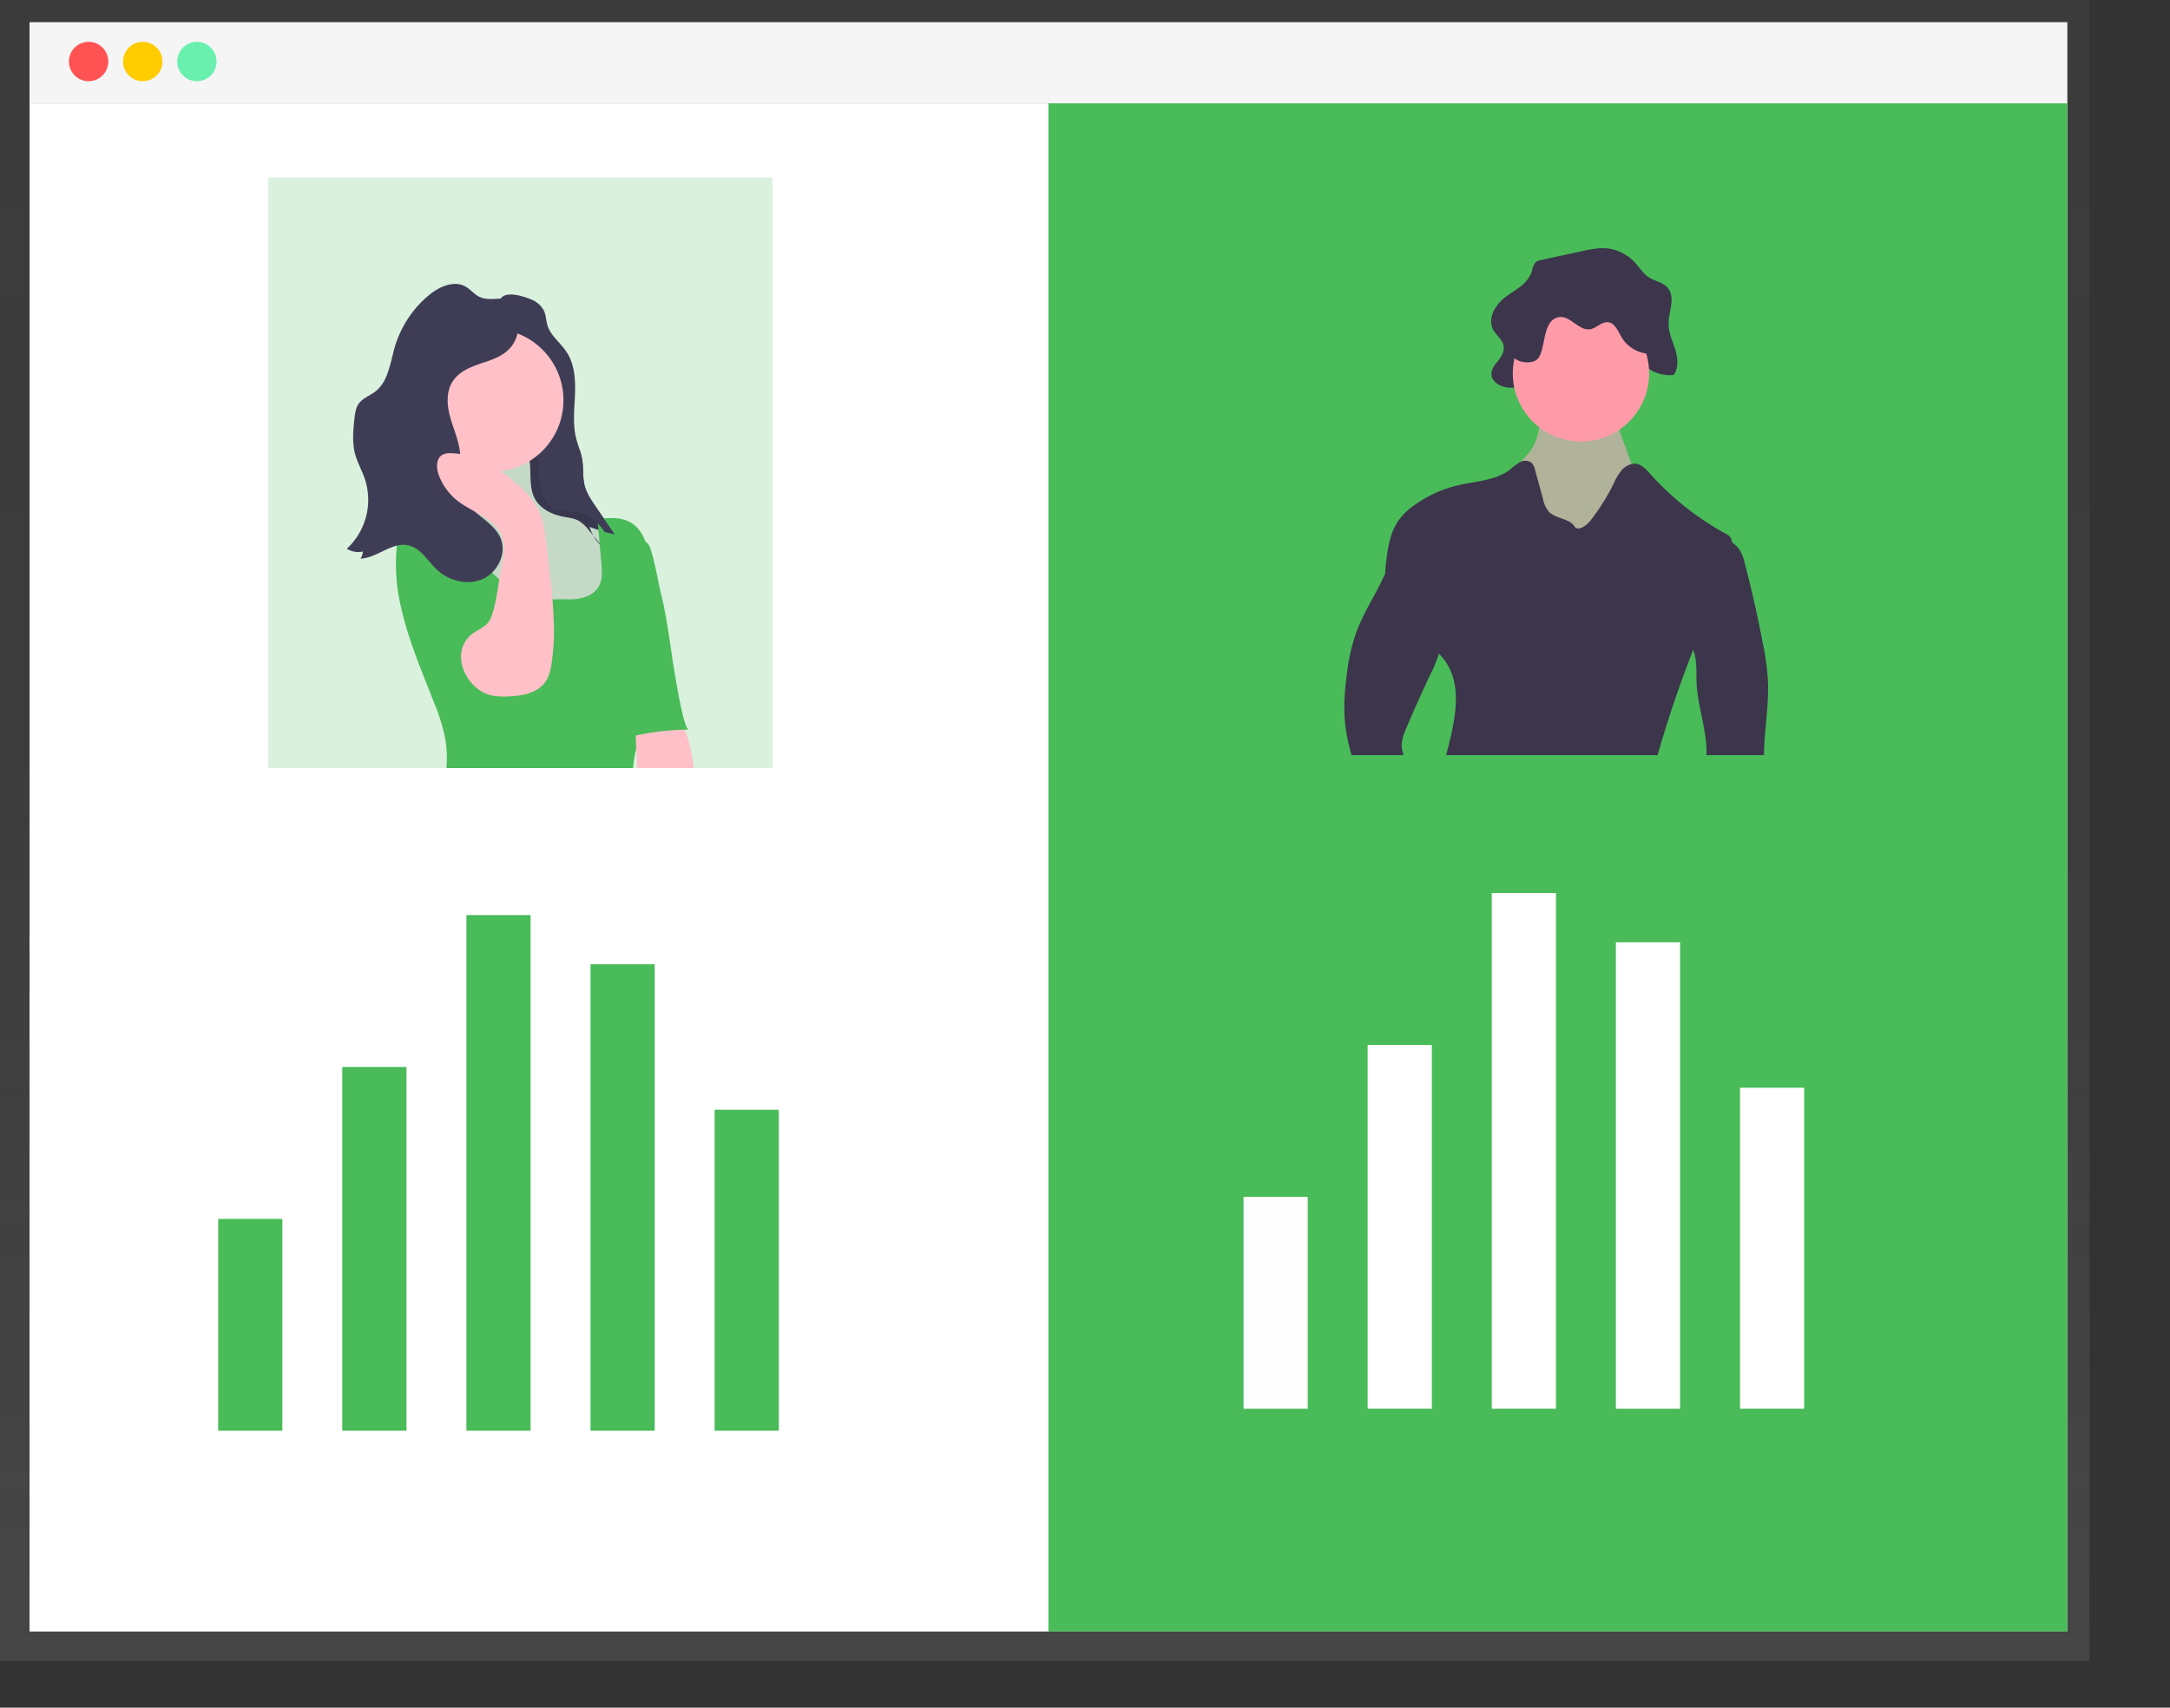 <?xml version="1.0" encoding="UTF-8" standalone="no"?>
<svg
   xmlns:dc="http://purl.org/dc/elements/1.1/"
   xmlns:cc="http://creativecommons.org/ns#"
   xmlns:rdf="http://www.w3.org/1999/02/22-rdf-syntax-ns#"
   xmlns:svg="http://www.w3.org/2000/svg"
   xmlns="http://www.w3.org/2000/svg"
   xmlns:xlink="http://www.w3.org/1999/xlink"
   xmlns:sodipodi="http://sodipodi.sourceforge.net/DTD/sodipodi-0.dtd"
   xmlns:inkscape="http://www.inkscape.org/namespaces/inkscape"
   inkscape:version="1.0 (4035a4fb49, 2020-05-01)"
   sodipodi:docname="front_compare.svg"
   version="1.1"
   viewBox="0 0 881.706 693.927"
   height="693.927"
   width="881.706"
   data-name="Layer 1"
   id="c9ac9d6c-7cdc-4c94-8232-f936da68e97d">
  <rect x="0" y="0" width="881.706" height="693.927" fill="#333333" stroke="none"/>
  <sodipodi:namedview
     inkscape:current-layer="c9ac9d6c-7cdc-4c94-8232-f936da68e97d"
     inkscape:window-maximized="1"
     inkscape:window-y="0"
     inkscape:window-x="0"
     inkscape:cy="275.31906"
     inkscape:cx="127.36833"
     inkscape:zoom="0.78430733"
     showgrid="false"
     id="namedview4988"
     inkscape:window-height="1080"
     inkscape:window-width="1920"
     inkscape:pageshadow="2"
     inkscape:pageopacity="0"
     guidetolerance="10"
     gridtolerance="10"
     objecttolerance="10"
     borderopacity="1"
     bordercolor="#666666"
     pagecolor="#ffffff"
     inkscape:document-rotation="0" />
  <defs
     id="defs4919">
    <linearGradient
       gradientUnits="userSpaceOnUse"
       x2="424.5"
       y1="675"
       x1="424.5"
       id="a1217de1-da1b-4bbe-8b6b-df359b856d80">
      <stop
         id="stop4894"
         stop-opacity="0.25"
         stop-color="gray"
         offset="0" />
      <stop
         id="stop4896"
         stop-opacity="0.12"
         stop-color="gray"
         offset="0.54" />
      <stop
         id="stop4898"
         stop-opacity="0.1"
         stop-color="gray"
         offset="1" />
    </linearGradient>
    <linearGradient
       gradientTransform="translate(6.517,-190.7)"
       xlink:href="#a1217de1-da1b-4bbe-8b6b-df359b856d80"
       y2="256"
       x2="191.5"
       y1="281"
       x1="191.5"
       id="50b3c8bc-dd0e-4375-8727-34e41ad39fa8" />
    <linearGradient
       gradientUnits="userSpaceOnUse"
       y2="256"
       x2="627.5"
       y1="281"
       x1="627.5"
       id="dfaf505b-dd53-4c52-bb27-3f20233ae8bb">
      <stop
         id="stop4902"
         stop-opacity="0.12"
         offset="0" />
      <stop
         id="stop4904"
         stop-opacity="0.09"
         offset="0.55" />
      <stop
         id="stop4906"
         stop-opacity="0.02"
         offset="1" />
    </linearGradient>
    <linearGradient
       gradientTransform="translate(0.381,-194.879)"
       xlink:href="#a1217de1-da1b-4bbe-8b6b-df359b856d80"
       y2="312"
       x2="198"
       y1="328"
       x1="198"
       id="99ed4748-145a-4422-a012-b3270fb87fdc" />
    <linearGradient
       gradientTransform="translate(0.984,-187.868)"
       xlink:href="#dfaf505b-dd53-4c52-bb27-3f20233ae8bb"
       y2="312"
       x2="634"
       y1="328"
       x1="634"
       id="69284a17-3a7e-4461-bc9d-ec72dd0f9019" />
    <linearGradient
       gradientTransform="translate(0.984,-187.868)"
       xlink:href="#dfaf505b-dd53-4c52-bb27-3f20233ae8bb"
       y2="337"
       x2="634"
       y1="353"
       x1="634"
       id="d24cd686-1bb3-48c3-bb03-45084e2445d7" />
    <linearGradient
       gradientTransform="translate(0.984,-187.868)"
       xlink:href="#dfaf505b-dd53-4c52-bb27-3f20233ae8bb"
       y2="362"
       x2="634"
       y1="378"
       x1="634"
       id="0a34c182-11cb-46d2-9bee-306516ed3b5b" />
    <linearGradient
       gradientTransform="translate(0.984,-187.868)"
       xlink:href="#dfaf505b-dd53-4c52-bb27-3f20233ae8bb"
       y2="387"
       x2="634"
       y1="403"
       x1="634"
       id="34f95aaf-f4ca-4e12-941d-7adca9e033d3" />
    <linearGradient
       xlink:href="#dfaf505b-dd53-4c52-bb27-3f20233ae8bb"
       y2="412"
       x2="634"
       y1="428"
       x1="634"
       id="17dbb2a6-67e8-413e-95fb-50e0c7aab595" />
    <linearGradient
       gradientTransform="translate(0.381,-194.879)"
       xlink:href="#a1217de1-da1b-4bbe-8b6b-df359b856d80"
       y2="337"
       x2="198"
       y1="353"
       x1="198"
       id="50b6b42e-ba1d-4234-9b3e-ec3a0df448c2" />
    <linearGradient
       gradientTransform="translate(0.381,-194.879)"
       xlink:href="#a1217de1-da1b-4bbe-8b6b-df359b856d80"
       y2="362"
       x2="198"
       y1="378"
       x1="198"
       id="a1fc3972-393a-4ce3-8d80-f122a3c0b7bb" />
    <linearGradient
       xlink:href="#a1217de1-da1b-4bbe-8b6b-df359b856d80"
       y2="387"
       x2="198"
       y1="403"
       x1="198"
       id="194d01da-8667-4b3e-85ff-e74ede087b08" />
    <linearGradient
       xlink:href="#a1217de1-da1b-4bbe-8b6b-df359b856d80"
       y2="412"
       x2="198"
       y1="428"
       x1="198"
       id="4ae13924-7169-46dd-a41b-c9ba3b889a05" />
    <linearGradient
       x2="424.5"
       y1="675"
       x1="424.5"
       gradientUnits="userSpaceOnUse"
       id="linearGradient7513"
       xlink:href="#a1217de1-da1b-4bbe-8b6b-df359b856d80"
       inkscape:collect="always" />
  </defs>
  <title
     id="title4921">contrast</title>
  <polygon
     style="fill:url(#linearGradient7513)"
     id="polygon4925"
     fill="url(#a1217de1-da1b-4bbe-8b6b-df359b856d80)"
     points="0,675 849,675 849,34.06 849,0 0,0 0,34.06 " />
  <rect
     id="rect4927"
     fill="#ffffff"
     height="621"
     width="828"
     y="42"
     x="12" />
  <rect
     id="rect4929"
     fill="#f5f5f5"
     height="33"
     width="828"
     y="9"
     x="12" />
  <circle
     id="circle4931"
     fill="#ff5252"
     r="8"
     cy="25"
     cx="36" />
  <circle
     style="fill:#ffcc00;fill-opacity:1"
     id="circle4933"
     fill="#ff0"
     r="8"
     cy="25"
     cx="58" />
  <circle
     id="circle4935"
     fill="#69f0ae"
     r="8"
     cy="25"
     cx="80" />
  <rect
     id="rect4937"
     fill="#49BB58"
     height="621"
     width="414"
     y="42"
     x="426" />
  <g
     style="opacity:1"
     transform="translate(-181.132,60.917)"
     opacity="0.2"
     id="g1661">
    <rect
       x="269.78"
       y="434.41"
       width="26.08"
       height="86.08"
       fill="#49BB58"
       id="rect1651"
       style="opacity:0.99;fill:#49BB58;fill-opacity:1" />
    <rect
       x="320.21"
       y="372.67"
       width="26.08"
       height="147.81"
       fill="#49BB58"
       id="rect1653"
       style="fill:#49BB58;fill-opacity:1" />
    <rect
       x="370.64"
       y="310.94"
       width="26.08"
       height="209.54"
       fill="#49BB58"
       id="rect1655"
       style="fill:#49BB58;fill-opacity:1" />
    <rect
       x="421.07"
       y="330.94"
       width="26.08"
       height="189.55"
       fill="#49BB58"
       id="rect1657" />
    <rect
       x="471.5"
       y="390.06"
       width="26.08"
       height="130.42"
       fill="#49BB58"
       id="rect1659"
       style="fill:#49BB58;fill-opacity:1" />
  </g>
  <g
     id="g1661-2"
     opacity="0.2"
     transform="scale(0)"
     style="opacity:1">
    <rect
       style="opacity:0.99;fill:#ffffff;fill-opacity:1"
       id="rect1651-3"
       fill="#49BB58"
       height="86.08"
       width="26.08"
       y="434.41"
       x="269.78" />
    <rect
       style="fill:#ffffff;fill-opacity:1"
       id="rect1653-8"
       fill="#49BB58"
       height="147.81"
       width="26.08"
       y="372.67"
       x="365.006" />
    <rect
       style="fill:#ffffff;fill-opacity:1"
       id="rect1655-5"
       fill="#49BB58"
       height="209.54"
       width="26.08"
       y="310.876"
       x="318.343" />
    <rect
       style="fill:#ffffff;fill-opacity:1"
       id="rect1657-0"
       fill="#49BB58"
       height="189.55"
       width="26.08"
       y="330.94"
       x="421.07" />
    <rect
       style="fill:#ffffff;fill-opacity:1"
       id="rect1659-5"
       fill="#49BB58"
       height="130.42"
       width="26.08"
       y="390.06"
       x="471.5" />
  </g>
  <g
     transform="translate(83.227,13.295)"
     id="g7384">
    <g
       id="g7371">
      <rect
         x="25.687"
         y="58.82"
         width="205"
         height="240"
         fill="#49BB58"
         opacity="0.2"
         id="rect6549"
         style="stroke-width:1" />
    </g>
    <path
       id="path6589"
       fill="#3f3d56"
       d="m 132.377,108.3 a 10.12,10.12 0 0 1 5.35,4.54 c 0.91,1.89 0.88,4.1 1.5,6.11 1.31,4.23 5.25,7 7.7,10.7 3.32,5 3.71,11.37 3.48,17.37 -0.23,6 -1,12.12 0.5,17.95 0.71,2.84 1.92,5.54 2.41,8.43 0.59,3.5 0.1,7.16 1,10.6 0.79,3.13 2.64,5.87 4.46,8.53 l 7.78,11.37 a 89.83,89.83 0 0 1 -10.27,-3.09 18.42,18.42 0 0 0 5.55,8.39 l -5.62,-6.8 a 16.12,16.12 0 0 0 -4.19,-4 c -2.06,-1.17 -4.5,-1.35 -6.82,-1.83 -4.45,-0.9 -8.91,-3.18 -11.09,-7.19 -2.91,-5.34 -1,-12.05 -2.67,-17.91 -1.19,-4.28 -4.13,-7.81 -6.15,-11.75 -4.59,-8.93 -4.31,-19.46 -5.75,-29.4 -0.62,-4.22 -1.56,-8.41 -1.58,-12.68 0,-3.15 0.31,-9.13 3.61,-10.74 2.86,-1.35 8.14,0.27 10.8,1.4 z" />
    <path
       id="path6593"
       opacity="0.1"
       d="m 135.807,179.83 c 0.47,5.22 1.56,11.38 6.32,13.57 2.69,1.24 5.82,0.78 8.74,1.26 5.51,0.89 10,5.13 12.6,10.1 2.6,4.97 3.43,10.61 4,16.17 0.75,6.95 1,14.5 -2.83,20.36 -3.09,4.75 -8.43,7.64 -13.9,9.11 a 38.79,38.79 0 0 1 -32.37,-6 c -4.53,-3.29 -8.27,-7.53 -11.91,-11.77 -7.93,-9.23 -15.91,-19.35 -17.54,-31.41 -0.19,-1.37 -0.17,-3 1,-3.84 a 4.19,4.19 0 0 1 2.55,-0.51 l 7.6,0.14 c 1.93,0 4.11,0 5.42,-1.45 1.31,-1.45 1.23,-3.27 1.18,-5 q -0.29,-11 -0.58,-22.05 a 3.17,3.17 0 0 1 0.5,-2.23 2.94,2.94 0 0 1 1.75,-0.75 c 4.19,-0.71 8.57,0 12.67,-1.14 3.9,-1.07 10,-5.55 12.89,-0.95 2.42,3.85 1.54,11.95 1.91,16.39 z" />
    <circle
       r="29.05"
       style="stroke-width:1"
       id="circle6595"
       fill="#ffc1c7"
       cy="149.35"
       cx="116.667" />
    <path
       style="stroke-width:1"
       id="path6597"
       fill="#49BB58"
       d="m 181.327,273.75 a 27.08,27.08 0 0 1 -0.83,3.51 82.44,82.44 0 0 1 -3.2,7.89 c -0.46,1.07 -0.89,2.14 -1.26,3.24 -0.29,0.86 -0.54,1.74 -0.76,2.62 -0.22,0.88 -0.48,2.07 -0.66,3.12 -0.27,1.55 -0.47,3.12 -0.63,4.69 H 98.177 a 47.26,47.26 0 0 0 -0.43,-11.5 75.65,75.65 0 0 0 -4.68,-15.25 c -4.83,-12.38 -10.23,-25 -13.2,-37.91 0,0 0,0 0,-0.05 a 75.34,75.34 0 0 1 -1.84,-25.64 c 0.06,-0.5 0.13,-1 0.2,-1.52 a 39.16,39.16 0 0 1 0.73,-3.86 21.27,21.27 0 0 1 4.83,-9.78 c 3.4,-3.66 9.15,-5.47 13.56,-3.13 2.66,1.41 4.31,3.91 5.63,6.68 0.84,1.76 1.55,3.62 2.29,5.39 a 55,55 0 0 0 11.48,17.15 c 0.93,1 1.91,1.89 2.92,2.77 1.01,0.88 1.89,1.62 2.88,2.38 3.21,2.47 7.08,5.6 11.27,5.71 2.43,0.07 4.91,0 7.42,0 2.2,0 4.42,-0.09 6.61,0 4.69,0.09 10,-1.24 12.27,-5.35 1.55,-2.81 1.29,-6.24 1,-9.44 -0.23,-2.5 -0.46,-5 -0.7,-7.51 0,-0.13 0,-0.26 0,-0.39 -0.16,-1.81 -0.33,-3.6 -0.5,-5.41 v 0 c -0.08,-0.87 -0.16,-1.75 -0.25,-2.62 v 0 l -0.18,-1.94 q 1.25,-0.14 2.52,-0.24 c 3.79,-0.3 7.66,-0.23 10.92,1.62 3.1,1.75 5,4.76 6.22,8.17 a 32.82,32.82 0 0 1 1.56,7.5 c 1.12,11.35 -0.69,22.8 -0.07,34.18 0.4,8.24 2.14,16.79 0.69,24.92 z" />
    <path
       style="stroke-width:1"
       id="path6599"
       fill="#ffc1c7"
       d="m 198.637,298.82 h -22.93 c -0.19,-2.6 -0.34,-5.2 -0.43,-7.81 -0.08,-1.8 -0.14,-3.61 -0.17,-5.41 q -0.15,-7.28 0.12,-14.52 a 32.75,32.75 0 0 0 14.75,4.21 28.25,28.25 0 0 1 5,7.93 38.47,38.47 0 0 1 1.71,4.91 0.14,0.14 0 0 1 0,0.07 65.63,65.63 0 0 1 1.95,10.62 z" />
    <path
       style="stroke-width:1"
       id="path6601"
       fill="#49BB58"
       d="m 196.627,283.19 a 106.7,106.7 0 0 0 -25.7,3.4 c -1.11,-5.48 -0.57,-11.14 0,-16.7 l 3.71,-38.21 c 0.27,-2.83 -0.25,-28.81 5.23,-24.22 2,1.69 4.56,16.88 5.19,19.32 0.95,3.69 1.7,7.42 2.37,11.16 1.37,7.68 2.3,15.42 3.63,23.11 0.38,2.22 3.59,22.16 5.57,22.14 z" />
    <path
       style="stroke-width:1"
       id="path6603"
       fill="#3f3d56"
       d="m 127.737,112.41 a 5,5 0 0 0 -0.6,-2.61 4.34,4.34 0 0 0 -3.11,-1.64 c -4.19,-0.65 -8.79,1 -12.58,-0.88 -2,-1 -3.51,-3 -5.51,-4.11 -4.72,-2.67 -10.68,0 -14.86,3.46 a 43.38,43.38 0 0 0 -13.93,21.22 c -1.86,6.42 -2.61,13.93 -7.93,18 -2.2,1.68 -5,2.61 -6.65,4.85 -1.24,1.72 -1.53,3.93 -1.76,6 -0.55,4.88 -1,9.88 0.27,14.62 1,3.53 2.85,6.73 4,10.2 a 27.08,27.08 0 0 1 -7.38,28.18 8.78,8.78 0 0 0 6.5,1.13 5.57,5.57 0 0 1 -0.94,2.87 c 6.8,-0.22 12.71,-6.84 19.36,-5.39 5.08,1.1 7.91,6.34 11.7,9.9 4.88,4.59 12.46,6.51 18.59,3.79 6.13,-2.72 9.85,-10.46 7.25,-16.64 -3,-7 -12.09,-9.81 -15.26,-16.76 -2.45,-5.39 -0.63,-11.67 -1.16,-17.56 -0.45,-5.06 -2.63,-9.77 -4,-14.66 -1.37,-4.89 -1.8,-10.48 1,-14.74 2.94,-4.52 8.57,-6.28 13.69,-8 11.53,-3.72 13.75,-9.57 13.31,-21.23 z" />
    <path
       id="path6605"
       fill="#ffc1c7"
       d="m 120.597,216.85 c 0.83,-4 1.65,-8.37 0.19,-12.24 -2.72,-7.22 -11.61,-9.47 -17.76,-14.12 a 24,24 0 0 1 -7.9,-10.53 c -1.12,-2.93 -1.27,-7 1.48,-8.48 a 6.67,6.67 0 0 1 3.43,-0.6 c 9.58,0.22 18.36,5.43 25.71,11.59 4.27,3.59 8.33,7.7 10.46,12.85 1.51,3.65 2,7.63 2.43,11.55 l 1.5,13 a 203.79,203.79 0 0 1 1.73,22.47 99.15,99.15 0 0 1 -0.81,12.89 c -0.38,3 -1,6.16 -2.73,8.65 -3.32,4.63 -9.7,5.67 -15.4,5.83 a 26.6,26.6 0 0 1 -6.43,-0.41 c -9.47,-2.06 -16.65,-15.32 -9.49,-23.51 3,-3.48 7.62,-3.57 9.35,-8.34 2.32,-6.32 2.88,-13.97 4.24,-20.6 z" />
    <path
       style="stroke-width:1"
       id="path6609"
       fill="#3f3d56"
       d="m 150.867,194.66 c -2.92,-0.48 -6,0 -8.74,-1.26 -4.76,-2.19 -5.85,-8.35 -6.32,-13.57 0,-0.48 -0.07,-1 -0.09,-1.57 a 43.43,43.43 0 0 1 5.53,-4.81 27.18,27.18 0 0 1 5.65,-2.49 l 5.28,-1.86 a 30.25,30.25 0 0 1 1.14,4.3 c 0.59,3.5 0.1,7.16 1,10.6 0.79,3.13 2.64,5.87 4.46,8.53 l 7.78,11.37 c -1.41,-0.33 -2.81,-0.71 -4.2,-1.11 -2.69,-4.08 -6.72,-7.36 -11.49,-8.13 z" />
  </g>
  <g
     id="g1661-28"
     opacity="0.2"
     transform="translate(235.487,51.96)"
     style="opacity:1">
    <g
       id="g7421">
      <rect
         x="269.78"
         y="434.41"
         width="26.08"
         height="86.08"
         fill="#49BB58"
         id="rect1651-36"
         style="opacity:0.99;fill:#ffffff;fill-opacity:1" />
      <rect
         x="320.21"
         y="372.67"
         width="26.08"
         height="147.81"
         fill="#49BB58"
         id="rect1653-7"
         style="fill:#ffffff;fill-opacity:1" />
      <rect
         x="370.64"
         y="310.94"
         width="26.08"
         height="209.54"
         fill="#49BB58"
         id="rect1655-8"
         style="fill:#ffffff;fill-opacity:1" />
      <rect
         x="421.07"
         y="330.94"
         width="26.08"
         height="189.55"
         fill="#49BB58"
         id="rect1657-7"
         style="fill:#ffffff;fill-opacity:1" />
      <rect
         x="471.5"
         y="390.06"
         width="26.08"
         height="130.42"
         fill="#49BB58"
         id="rect1659-2"
         style="fill:#ffffff;fill-opacity:1" />
    </g>
  </g>
  <g
     id="g7489">
    <path
       id="path6573"
       fill="#3c354c"
       d="m 630.242,130.326 c 5.95,-1.45 10.57,8.4 16.56,7.23 3.29,-0.64 5.83,-4.54 9.16,-4.25 3.79,0.33 5.41,5.51 7.35,9.3 3.37,6.56 10.18,10.53 16.74,9.74 2.06,-2.72 1.67,-6.9 0.62,-10.3 -1.05,-3.4 -2.65,-6.7 -2.69,-10.32 -0.05,-4.79 2.58,-10.09 0.2,-14 -1.83,-3 -5.57,-3.24 -8.32,-5.09 -2.15,-1.44 -3.66,-3.85 -5.46,-5.82 a 18.05,18.05 0 0 0 -11.13,-5.85 c -3.54,-0.4 -7.1,0.36 -10.6,1.12 l -16.36,3.54 a 4.55,4.55 0 0 0 -2.55,1.17 8.81,8.81 0 0 0 -1.32,3.35 c -1.55,5.08 -6.41,7.46 -10.38,10.28 -3.97,2.82 -7.74,8.4 -5.55,13.15 1.24,2.69 4.16,4.35 4.47,7.37 0.27,2.7 -1.68,4.91 -3.27,6.91 -6.75,8.46 8.38,12.86 12,7.12 4.03,-6.32 2.02,-22.57 10.53,-24.65 z" />
    <path
       style="opacity:0.75;fill:#d2afaf;fill-opacity:1"
       id="path6577"
       opacity="0.1"
       d="m 621.592,183.536 c -1.42,1.85 -3.27,3.39 -4.41,5.43 a 12.49,12.49 0 0 0 -0.66,9.37 35.4,35.4 0 0 0 4.27,8.6 50,50 0 0 0 7.5,10 18.25,18.25 0 0 0 11,5.46 c 4.45,0.33 8.75,-1.51 12.78,-3.44 a 14,14 0 0 0 4.61,-3 14.29,14.29 0 0 0 2.24,-4.07 l 3.47,-8.31 a 22.89,22.89 0 0 0 2,-6.38 c 0.36,-3.45 -0.84,-6.86 -2,-10.13 l -6.35,-17.47 a 5.9,5.9 0 0 0 -1.52,-2.65 5.73,5.73 0 0 0 -2.34,-1 67.92,67.92 0 0 0 -12.27,-2 c -3.08,-0.21 -10.07,-1.3 -12.76,0.44 -2.47,1.61 -1.44,5.71 -1.73,8.36 a 21.17,21.17 0 0 1 -3.83,10.79 z" />
    <circle
       style="fill:#ff9ba9;fill-opacity:1"
       id="circle6579"
       fill="#a0616a"
       r="27.7"
       cy="151.726"
       cx="642.372" />
    <path
       id="path6581"
       fill="#3c354c"
       d="m 703.752,220.896 c 0.06,7.64 -2.87,15 -5.9,22 -3.03,7 -6.88,13.91 -9.84,21.1 -0.24,0.58 -0.47,1.17 -0.7,1.76 q -7.64,19.74 -13.52,40.09 l -0.29,1 h -85.9 c 3.92,-15 7.28,-30 -2.12,-40.35 -0.29,-0.32 -0.58,-0.65 -0.86,-1 -6.15,-7.41 -8.91,-17.52 -16.22,-23.82 -1.68,-1.45 -3.63,-2.73 -4.67,-4.7 a 8.54,8.54 0 0 1 -0.88,-3.9 26.48,26.48 0 0 1 0.22,-3.56 c 0.72,-6.5 1.65,-13.32 5.57,-18.56 a 27.42,27.42 0 0 1 6.35,-5.9 50.67,50.67 0 0 1 17.71,-7.91 c 7.16,-1.64 15.06,-1.88 20.9,-6.35 a 24.71,24.71 0 0 1 4,-3 l 0.4,-0.17 a 4.16,4.16 0 0 1 4.31,0.46 5.93,5.93 0 0 1 1.44,3 q 1.59,5.82 3.19,11.64 a 11.89,11.89 0 0 0 2.41,5.24 c 2.83,2.94 8.24,2.59 10.44,6 1.32,2.07 4.79,-0.34 6.3,-2.26 a 84.8,84.8 0 0 0 9.45,-14.94 24,24 0 0 1 3.5,-5.83 7.92,7.92 0 0 1 3.86,-2.34 5.2,5.2 0 0 1 2.22,-0.06 c 2.16,0.44 3.74,2.22 5.21,3.86 a 117,117 0 0 0 30.74,24.45 5.09,5.09 0 0 1 2.25,1.86 3.85,3.85 0 0 1 0.38,1.61 c 0.04,0.21 0.05,0.4 0.05,0.58 z" />
    <path
       id="path6583"
       fill="#3c354c"
       d="m 633.232,128.916 c 4.63,-1 8.22,5.65 12.88,4.86 2.56,-0.42 4.54,-3 7.12,-2.85 2.95,0.22 4.21,3.7 5.72,6.24 a 13.83,13.83 0 0 0 13,6.55 c 1.6,-1.83 1.3,-4.63 0.48,-6.92 -0.82,-2.29 -2.07,-4.51 -2.1,-6.93 0,-3.23 2,-6.79 0.16,-9.42 -1.42,-2 -4.33,-2.18 -6.47,-3.42 -1.67,-1 -2.84,-2.59 -4.25,-3.91 a 14.79,14.79 0 0 0 -8.65,-3.93 29.42,29.42 0 0 0 -8.24,0.75 l -12.72,2.38 a 3.76,3.76 0 0 0 -2,0.78 5.51,5.51 0 0 0 -1,2.25 c -1.21,3.42 -5,5 -8.07,6.91 -3.07,1.91 -6,5.65 -4.32,8.84 1,1.81 3.23,2.92 3.47,5 0.22,1.81 -1.3,3.3 -2.54,4.64 -5.24,5.68 6.52,8.64 9.35,4.78 3.13,-4.28 1.56,-15.2 8.18,-16.6 z" />
    <path
       id="path6585"
       fill="#3c354c"
       d="m 716.752,306.846 h -23.39 c 0.38,-9.58 -3.52,-19.31 -4,-29.08 -0.18,-3.67 0.13,-7.4 -0.61,-11 a 24.1,24.1 0 0 0 -0.75,-2.77 c -0.59,-1.85 -1.31,-3.67 -1.87,-5.53 -1.86,-6.21 -1.79,-12.81 -1.7,-19.29 q 0.16,-10.73 0.34,-21.44 c 0,-1.86 -0.55,-4.6 1.14,-5.38 3.81,-1.76 7.77,1.73 11.27,4 2.1,1.4 4.5,2.5 6.54,4 a 12.22,12.22 0 0 1 3.11,3.1 17.38,17.38 0 0 1 2.07,5.39 q 4.25,16.23 7.4,32.73 a 106.24,106.24 0 0 1 2,14.5 c 0.61,10.24 -1.52,20.57 -1.55,30.77 z" />
    <path
       id="path6587"
       fill="#3c354c"
       d="m 571.472,295.706 c -1,2.44 -2.08,5 -1.93,7.66 a 11.91,11.91 0 0 0 0.8,3.48 h -21.19 a 78.17,78.17 0 0 1 -2.4,-11 c -1,-7.24 -0.45,-14.61 0.49,-21.87 a 79.83,79.83 0 0 1 3.67,-16.57 c 2.46,-6.89 6.35,-13.13 9.66,-19.61 0.78,-1.51 1.49,-3.21 2.32,-4.71 1.78,-3.29 4.08,-5.71 8.66,-3.5 11.39,5.49 16.28,24.72 13.11,35.92 a 0.29,0.29 0 0 1 0,0.09 55.42,55.42 0 0 1 -3.38,8.27 q -5.16,10.82 -9.81,21.84 z" />
  </g>
</svg>
